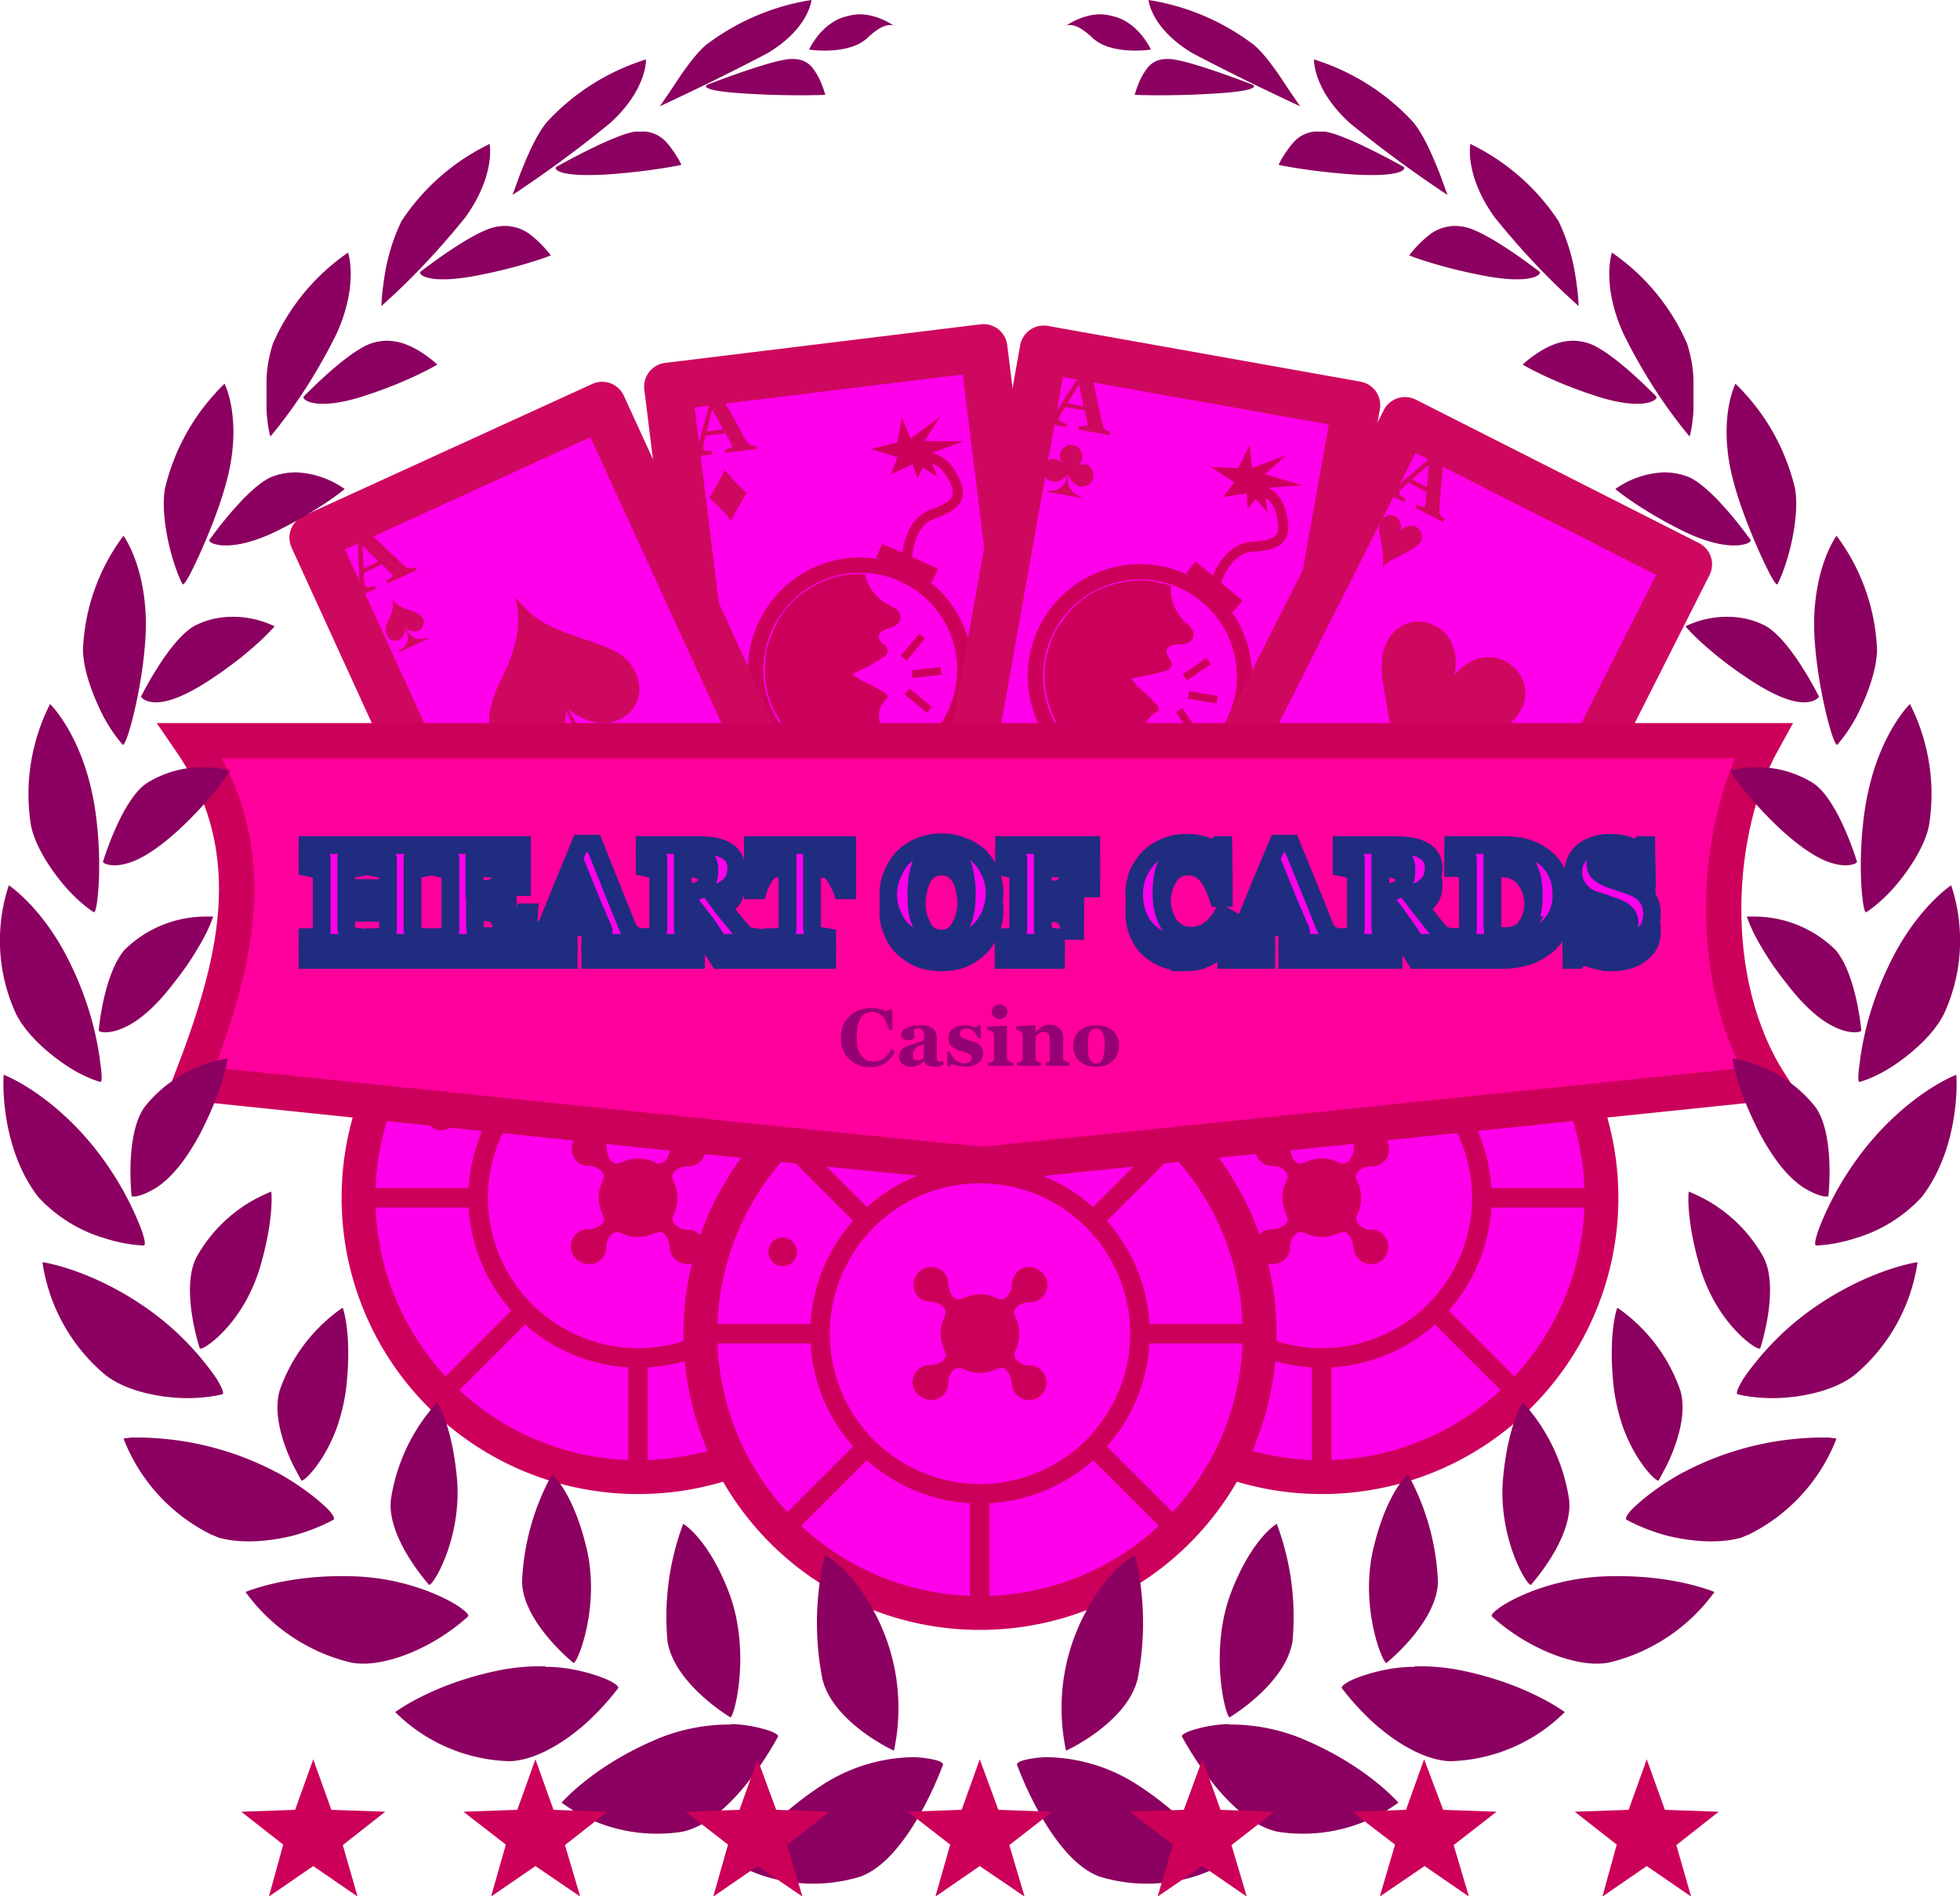 <svg xmlns="http://www.w3.org/2000/svg" viewBox="0 0 41.11 39.78"><use href="#a" transform="translate(-7.17 -2.85)"/><use href="#a" transform="translate(7.17 -2.85)"/><g id="a"><g stroke="#cc005b"><path fill="#ff00ea" stroke-width=".71" d="M26.42 27.98a5.86 5.86 0 0 1-5.87 5.86 5.86 5.86 0 0 1-5.86-5.86 5.86 5.86 0 0 1 5.86-5.86 5.86 5.86 0 0 1 5.87 5.86z"/><path fill="#ff00ea" stroke-width=".41" d="M23.91 27.98a3.36 3.36 0 0 1-3.36 3.36 3.36 3.36 0 0 1-3.35-3.36 3.36 3.36 0 0 1 3.35-3.36 3.36 3.36 0 0 1 3.36 3.36z"/><path fill="olive" stroke-width=".41" d="M20.55 31.33v2.51m-2.37-3.49-1.77 1.77m.79-4.14h-2.5m3.48-2.37-1.77-1.77m4.14.79v-2.51m2.38 3.49 1.77-1.77m-.79 4.14h2.5m-3.48 2.37 1.77 1.77"/></g><path fill="#cc005b" d="M16.53 25.99a.3.3 0 0 1 .16.4.3.3 0 0 1-.39.15.3.3 0 0 1-.16-.39.3.3 0 0 1 .4-.16zm3 .59a.35.35 0 0 0-.16.04.37.37 0 0 0-.19.45.36.36 0 0 0 .16.2.37.37 0 0 0 .19.04h.03l.02.01h.03l.02.01h.01l.02.01h.02l.01.02h.02a.35.35 0 0 1 .04.03h.01l.01.02a.24.24 0 0 1 .02.02l.01.01v.01l.02.01a.16.16 0 0 1 .01.04v.04a.17.17 0 0 1 0 .03.16.16 0 0 1 0 .02l-.01.02a.83.83 0 0 0-.08.23.83.83 0 0 0 .08.51.2.2 0 0 1 0 .03.13.13 0 0 1 .02.04v.04l-.01.01a.17.17 0 0 1-.03.05l-.02.02a.28.28 0 0 1-.02.02h-.01a.29.29 0 0 1-.03.03h-.01l-.02.01h-.01l-.02.02h-.03l-.02.01h-.03l-.02.01h-.03a.36.36 0 0 0-.21.67.38.38 0 0 0 .2.06.35.35 0 0 0 .16-.03.36.36 0 0 0 .21-.33v-.07l.01-.02v-.01l.01-.02v-.02l.01-.01.01-.02v-.01a.35.35 0 0 1 .03-.04l.01-.02h.01a.24.24 0 0 1 .03-.03l.02-.02h.02l.01-.01h.02v-.01h.03a.17.17 0 0 1 .03 0 .16.16 0 0 1 .03.01h.01a.83.83 0 0 0 .23.08.83.83 0 0 0 .52-.08.2.2 0 0 1 .02 0 .13.13 0 0 1 .04-.01h.06a.17.17 0 0 1 .04.03l.01.01.01.01a.29.29 0 0 1 .02.02l.01.02a.29.29 0 0 1 .02.02l.01.02v.01l.01.02.01.01v.02l.01.02v.01l.01.02v.05l.01.02a.36.36 0 0 0 .36.36.38.38 0 0 0 .16-.03.37.37 0 0 0 .16-.15.36.36 0 0 0-.06-.44l-.02-.02-.03-.02-.02-.02a.37.37 0 0 0-.12-.04h-.1l-.02-.01h-.03l-.02-.01h-.02l-.01-.01-.02-.01h-.01l-.02-.02a.35.35 0 0 1-.04-.02l-.01-.01-.01-.01a.24.24 0 0 1-.02-.02l-.01-.01-.01-.01v-.02a.16.16 0 0 1-.02-.03v-.04a.17.17 0 0 1 0-.03.16.16 0 0 1 0-.02l.01-.02a.83.83 0 0 0 .08-.23.83.83 0 0 0-.1-.54.13.13 0 0 1 0-.04v-.03l.01-.02a.17.17 0 0 1 .03-.05v-.01l.02-.01a.29.29 0 0 1 .02-.02l.01-.01a.29.29 0 0 1 .03-.02h.01l.02-.01.01-.01h.02l.01-.01h.02l.02-.01h.01l.02-.01h.05a.36.36 0 0 0 .21-.67.37.37 0 0 0-.2-.07.36.36 0 0 0-.22.07.34.34 0 0 0-.08.1.38.38 0 0 0-.07.2v.07l-.01.02v.01l-.01.02v.02l-.02.01v.02l-.01.01v.02h-.02v.02l-.01.01-.01.02a.24.24 0 0 1-.03.02l-.02.01-.01.01a.16.16 0 0 1-.04.02h-.04a.17.17 0 0 1-.02 0h-.02l-.01-.01h-.01a.9.9 0 0 0-.17-.07.81.81 0 0 0-.58.07.2.2 0 0 1-.03 0 .13.13 0 0 1-.04.01h-.05a.17.17 0 0 1-.04-.03l-.01-.01-.02-.01a.28.28 0 0 1-.02-.03.29.29 0 0 1-.02-.03l-.01-.02v-.01l-.02-.02v-.03l-.01-.02v-.01l-.01-.02v-.05l-.01-.02a.36.36 0 0 0-.37-.37z"/></g><path fill="#ff00ea" stroke="#ce085f" stroke-linejoin="round" d="m14.01 8.11 6.62-.81 1.22 9.9-6.61.82z" paint-order="stroke fill markers"/><use href="#b" transform="rotate(-16 20.48 34.99)"/><path fill="#ce085f" d="m15.87 9.42-.66.08v-.07q.04 0 .1-.03.06-.02.06-.04v-.01l-.02-.02-.13-.24-.42.05-.02.09-.02.08-.01.07v.03q0 .03.04.05h.15v.07l-.5.07v-.07l.06-.02.06-.03.05-.05.03-.08.14-.5.15-.56.17-.02.35.61.2.38.04.04.06.04.05.01h.06zm-.7-.41-.23-.42-.12.46Zm.03.85.22.25.24.23-.17.29-.16.3-.07-.1q-.08-.1-.2-.21l-.18-.18.18-.3z"/><path fill="#ff00ea" stroke="#ce085f" stroke-linejoin="round" d="m21.89 7.33 6.56 1.17-1.75 9.83-6.56-1.17Z" paint-order="stroke fill markers"/><g id="b" paint-order="stroke fill markers"><path fill="#ff00ea" stroke="#cc005b" stroke-width=".32" d="M26.07 14.57a2.2 2.2 0 0 1-2.54 1.78 2.2 2.2 0 0 1-1.78-2.55 2.2 2.2 0 0 1 2.55-1.77 2.2 2.2 0 0 1 1.77 2.54z"/><path fill="#cc005b" d="M24.56 12.29a2 2 0 0 0-.1-.03 2 2 0 0 0-.1-.02 2 2 0 0 0-.1-.03 2 2 0 0 0-.31-.03 2 2 0 0 0-.31.02 2 2 0 0 0-.31.07 2 2 0 0 0-.3.11 2 2 0 0 0-.27.16 2 2 0 0 0-.24.2 2 2 0 0 0-.2.24 2 2 0 0 0-.18.26 2 2 0 0 0-.12.3 2 2 0 0 0-.08.3 2 2 0 0 0-.03.3 2 2 0 0 0 .02.32 2 2 0 0 0 .07.3 2 2 0 0 0 .11.3 2 2 0 0 0 .16.27 2 2 0 0 0 .2.24 2 2 0 0 0 .23.21 2 2 0 0 0 .17.11h.24a68.43 68.43 0 0 1 .64 0 .24.24 0 0 0 .08-.05.29.29 0 0 0 .06-.07.47.47 0 0 0 .04-.1.78.78 0 0 0 .03-.1l.02-.1.03-.19a.4.4 0 0 1 .04-.14.43.43 0 0 1 .08-.1.55.55 0 0 1 .09-.08 1.1 1.1 0 0 1 .09-.06v-.03l-.02-.04a.48.48 0 0 0-.06-.08 1.75 1.75 0 0 0-.15-.15l-.22-.2a8.9 8.9 0 0 1-.13-.16l.04-.02h.06c.04-.02.1-.02.15-.03a5.05 5.05 0 0 0 .51-.13.25.25 0 0 0 .05-.04.12.12 0 0 0 .03-.04.11.11 0 0 0 0-.05v-.04a.28.28 0 0 0-.04-.07.47.47 0 0 1-.04-.07.26.26 0 0 1-.02-.07.16.16 0 0 1 0-.05.13.13 0 0 1 .05-.06.17.17 0 0 1 .05-.03h.02l.07-.02h.06a.37.37 0 0 0 .12-.01.4.4 0 0 0 .11-.04.24.24 0 0 0 .05-.05.16.16 0 0 0 .03-.07v-.03a.2.2 0 0 0 0-.05.4.4 0 0 0-.05-.1.6.6 0 0 0-.1-.1.98.98 0 0 1-.32-.61 1.02 1.02 0 0 1 0-.16z"/><path fill="#950072" stroke="#cc005b" stroke-width=".16" d="m24.85 14.21.5-.34m-.42.71.6.1m-.8.22.34.5"/><path fill="#cc005b" d="m25.08 11.78.98.82-.2.24-.98-.82z"/><path fill="none" stroke="#cc005b" stroke-linejoin="round" stroke-width=".21" d="M25.47 12.31s.2-.8.8-.84c.61-.03.72-.22.61-.67-.1-.44-.4-.5-.4-.5"/><path fill="#cc005b" d="m26.53 10.24.78-.06-.78-.23.45-.4-.72.27-.05-.48-.24.48-.57-.02.49.32-.24.31.5-.08.02.32.17-.2.24.28z"/></g><path fill="#ce085f" d="m23.27 9.13-.65-.12.01-.07h.11q.07 0 .07-.02v-.04l-.06-.27-.41-.07-.05.08-.04.07-.04.07v.03q0 .03.03.05.04.03.13.05l-.01.07-.5-.09.02-.06h.06L22 8.8l.07-.04.05-.06.28-.45.32-.49.17.03.14.7.1.42.01.05.04.05.05.03.06.02zm-.54-.6-.1-.47-.24.4zm-.04 1.92-.72-.13v-.02q.15 0 .2-.03.08-.03.14-.1.06-.08.07-.18l.01-.04q-.07.1-.15.13-.08.04-.16.02-.1-.01-.16-.1-.05-.08-.04-.18.02-.1.1-.15.07-.06.15-.04.05 0 .13.07l-.03-.1v-.07q.02-.1.1-.15.08-.06.18-.04.1.02.15.1.06.08.04.17-.01.08-.08.15l.09-.02h.05q.09.01.14.1.05.07.03.17-.02.1-.1.16-.08.05-.17.04-.06-.01-.1-.05-.06-.04-.1-.09l-.05-.11q-.02.13 0 .22.03.08.1.15.04.04.17.1z"/><path fill="#ff00ea" stroke="#ce085f" stroke-linejoin="round" d="m6.57 11.28 6.06-2.77 4.16 9.08-6.07 2.77z" paint-order="stroke fill markers"/><path fill="#ce085f" d="m8.74 11.96-.61.28-.03-.06.1-.06q.05-.04.04-.06l-.01-.01-.02-.02-.2-.19-.38.18v.09l.01.09.01.07.01.03q.01.02.06.02.05 0 .14-.03l.03.06-.46.2-.03-.05.06-.04.04-.04.03-.07.01-.08-.02-.53-.02-.58.16-.07.51.49.32.3.04.03.06.01h.06l.06-.02Zm-.8-.18-.34-.33.03.48Zm.29.8q.06.07.13.12.07.05.23.1.15.05.2.09.06.04.08.09.04.07 0 .15-.02.07-.09.1-.06.03-.14.01-.06-.01-.13-.07.06.12.12.17.06.06.14.07.08 0 .2-.03l.01.02-.62.29v-.04q.14-.06.18-.18.04-.12-.04-.29 0 .1-.04.15-.03.06-.1.1-.07.03-.14 0-.08-.03-.1-.1-.03-.06-.03-.11 0-.09.05-.19l.07-.16q.03-.09.03-.15z"/><path fill="#ce085f" d="M10.81 12.53q.24.3.52.49.29.18.89.38.6.19.81.34.21.16.3.37.14.3.04.58-.11.29-.39.41-.25.12-.55.04-.23-.05-.5-.26.21.45.45.66.23.22.56.25.32.04.75-.13l.08.1-2.44 1.12-.03-.12q.56-.26.72-.73.17-.48-.15-1.13 0 .36-.14.6t-.4.35q-.27.13-.56.02-.3-.1-.42-.38-.1-.23-.09-.45.03-.32.22-.72.2-.4.27-.63.11-.36.12-.6.01-.26-.06-.55z"/><path fill="#ff00ea" stroke="#ce085f" stroke-linejoin="round" d="m29.47 8.83 5.94 3.01-4.5 8.91-5.95-3z" paint-order="stroke fill markers"/><path fill="#ce085f" d="m30.27 10.95-.59-.3.03-.06.1.04h.08v-.02l.01-.02.02-.27-.38-.2-.06.06-.07.07-.05.05-.01.02q-.01.03.01.07l.12.08-.03.06-.45-.22.03-.06.06.02h.06l.08-.01.06-.05.4-.34.44-.38.16.08-.07.7-.03.43v.06l.03.06.04.04.05.03zm-.34-.73.04-.47-.36.31zm-.94 1.69q.03-.1.02-.2 0-.1-.04-.34l-.04-.21v-.13q0-.05.03-.1.04-.08.13-.11.08-.03.17.01.08.04.11.14.03.06.01.17.07-.08.14-.1.1-.03.18.01.08.05.11.13.03.09 0 .17-.04.07-.12.12-.07.06-.23.14l-.31.16q-.09.06-.16.14z"/><path fill="#ce085f" d="M29.21 16.74q.07-.34.05-.69 0-.34-.15-1.11l-.12-.72q-.02-.24 0-.42t.1-.33q.14-.29.43-.39.3-.1.58.05.28.14.38.45.09.23.03.57.23-.24.46-.32.32-.1.6.04.28.15.38.43.1.3-.03.56-.12.23-.36.42-.24.2-.78.45-.69.32-1.06.56-.28.2-.51.45z"/><path fill="#ff009c" stroke="#cc005a" stroke-width=".74" d="M3.99 15.54c1.62 2.36.93 4.77 0 7.18 5.54.57 11.09 1.17 16.63 1.71l16.5-1.71c-1.37-2.14-1.16-5.34-.14-7.18z"/><path id="d" fill="#8b0060" d="M24.09 0s.05.6.93 1.12c.74.39 1.5.76 2.25 1.11l-.24-.35c-.1-.15-.43-.68-.72-.93A4.89 4.89 0 0 0 24.09 0Zm-1 .3c-.42 0-.74.25-.74.25s.16-.14.56.24 1.23.25 1.23.25-.26-.58-.8-.7a1.06 1.06 0 0 0-.25-.04zm1.47.94c-.28-.02-.43.07-.56.28-.13.2-.2.47-.2.47s.68.03 1.55-.02c.98-.05 1-.15.93-.19 0 0-1.28-.5-1.72-.54zm3 0s-.03.63.75 1.34c.66.54 1.34 1.04 2.05 1.51l-.16-.44c-.09-.22-.31-.8-.57-1.1a4.75 4.75 0 0 0-2.06-1.3Zm.01 1.52a.69.69 0 0 0-.46.25c-.17.2-.3.45-.29.45 0 0 .66.14 1.56.2 1.02.06 1.12-.11 1.06-.16 0 0-1.2-.68-1.66-.74h-.2zm3.27.26s-.13.65.51 1.54c.54.67 1.12 1.29 1.76 1.86 0 0 0-.19-.05-.52a4.15 4.15 0 0 0-.37-1.26 4.62 4.62 0 0 0-1.85-1.62Zm-.35 1.72a.9.9 0 0 0-.55.22c-.21.17-.39.4-.38.4 0 0 .6.24 1.54.42 1.04.2 1.25-.03 1.19-.08 0 0-1.09-.85-1.58-.94a1 1 0 0 0-.22-.02zm3.32.56s-.23.66.24 1.7c.38.77.84 1.5 1.39 2.16 0 0 .06-.2.08-.56v-.58c0-.27-.05-.54-.13-.8a4.49 4.49 0 0 0-1.58-1.92Zm-.76 1.85c-.23-.01-.43.05-.64.16-.26.14-.48.34-.47.34 0 0 .54.33 1.48.64 1.04.35 1.37.1 1.32.03 0 0-.95-.99-1.46-1.13a1.14 1.14 0 0 0-.23-.04zm3.35.9s-.34.66-.1 1.81c.17.79.6 1.74.78 2.1.1.2.17.31.2.3 0 0 .11-.2.22-.58.1-.34.23-.97.15-1.43a4.5 4.5 0 0 0-1.25-2.2Zm-1.5 1.86a1.9 1.9 0 0 0-1.02.35s.48.41 1.4.87c1.01.5 1.47.27 1.44.2 0 0-.79-1.12-1.32-1.33a1.43 1.43 0 0 0-.5-.09zm3.62 1.33s-.46.62-.47 1.83c0 .84.22 1.83.34 2.23.06.21.12.33.14.33 0 0 .19-.2.39-.56.18-.34.44-.94.45-1.43a4.27 4.27 0 0 0-.85-2.4zm-2.3 1.7c-.3 0-.6.07-.87.2 0 0 .4.48 1.26 1.06.5.34.87.5 1.14.53.26.03.4-.08.4-.12 0 0-.6-1.21-1.14-1.49-.24-.12-.5-.18-.78-.18zm3.84 1.83s-.58.56-.86 1.77c-.2.85-.19 1.83-.14 2.26.02.21.05.34.08.34 0 0 .25-.15.55-.48.28-.31.67-.85.77-1.34.14-.87 0-1.76-.4-2.55zm-3.1 1.33c-.37-.02-.68.06-.67.07 0 0 .3.52 1.07 1.24.45.41.82.64 1.11.71.29.08.48 0 .48-.04 0 0-.39-1.3-.92-1.65-.32-.2-.7-.32-1.08-.33zm3.97 2.47s-.59.38-1.13 1.33c-.42.76-.7 1.59-.8 2.45-.03.21-.03.35 0 .35 0 0 .32-.08.71-.34.38-.25.9-.69 1.1-1.17.36-.83.4-1.77.11-2.63zm-4.09.66h-.2s.08.28.36.73c.12.2.27.42.47.67.38.5.74.8 1.04.93.3.14.52.1.53.06 0 0-.1-1.17-.54-1.69a2.43 2.43 0 0 0-1.66-.7zm-.5 2.98s.06.57.55 1.53c.29.56.6.94.9 1.15.3.2.54.24.56.2 0 0 .15-1.34-.3-1.9a2.79 2.79 0 0 0-1.7-.98zm4.69.34s-.81.3-1.69 1.28a6.5 6.5 0 0 0-1.19 1.95c-.07.2-.1.34-.06.35 0 0 .35 0 .82-.15a3.07 3.07 0 0 0 1.4-.87c.83-1.08.73-2.58.72-2.56zM35.42 25s-.07.55.24 1.6c.36 1.19 1.2 1.75 1.26 1.69 0 0 .42-1.27.06-1.93A3.1 3.1 0 0 0 35.42 25Zm4.8 1.48s-.89.12-2 .84a5.9 5.9 0 0 0-1.65 1.6c-.11.18-.16.3-.13.33 0 0 .36.1.88.08.5-.02 1.19-.16 1.6-.5a3.8 3.8 0 0 0 1.3-2.35zm-6.3.96s-.19.5-.08 1.6c.03.3.1.59.18.84.26.77.72 1.22.77 1.18l.16-.3c.2-.4.45-1.09.29-1.6a3.5 3.5 0 0 0-1.31-1.72zm-1.98 1.98s-.3.44-.41 1.55c-.13 1.27.5 2.31.58 2.28 0 0 .9-.99.8-1.8a3.9 3.9 0 0 0-.97-2.03zm6.42.74a6.31 6.31 0 0 0-3.2.81c-.37.22-.67.45-.85.62-.16.14-.23.26-.2.29 0 0 .34.2.86.34.45.11 1.06.18 1.55.04l.17-.07a3.76 3.76 0 0 0 1.83-2.01zm-8.83.77s-.42.35-.7 1.46c-.34 1.27.17 2.51.25 2.5 0 0 1.06-.85 1.08-1.7a5.09 5.09 0 0 0-.63-2.26zm-2.75 1.04s-.5.28-.94 1.39c-.5 1.26-.13 2.67-.05 2.67 0 0 1.18-.7 1.32-1.6a5.57 5.57 0 0 0-.33-2.46zm-2.97.66s-.55.22-1.1 1.31a4.26 4.26 0 0 0-.35 2.79s1.27-.58 1.5-1.5c.17-.86.15-1.75-.05-2.6zm9.93.44c-1 .02-1.81.36-2.2.6-.17.11-.27.2-.25.24 0 0 .31.3.8.57.47.26 1.14.5 1.66.4a3.83 3.83 0 0 0 2.21-1.48s-.86-.37-2.22-.33zm-4.07 1.9c-.42 0-.84.09-1.23.24-.2.08-.3.16-.3.2 0 0 .28.39.71.77.43.38 1.03.75 1.56.77.9-.02 1.77-.39 2.41-1.03 0 0-.75-.57-2.1-.86a4.4 4.4 0 0 0-1.05-.1zm-3.9 1.2c-.26.01-.49.05-.66.1-.2.05-.33.12-.32.16 0 0 .92 1.77 2.01 2 .9.14 1.8-.08 2.53-.61 0 0-.63-.74-1.92-1.3a3.96 3.96 0 0 0-1.63-.34zm-3.68.7c-.17-.01-.3 0-.42.02-.21.03-.34.08-.34.13 0 0 .7 1.97 1.73 2.35.85.26 1.76.18 2.55-.23 0 0-.5-.87-1.7-1.66a3.6 3.6 0 0 0-1.82-.61z"/><use href="#d" transform="matrix(-1 0 0 1 41.11 0)"/><use fill="#202c80" href="#c" transform="translate(172.87 36.89)"/><g fill="#fd00e9" transform="translate(172.87 36.53)"><path id="c" stroke="#202c80" stroke-width=".37" d="M-163.92-16.75h-1.1v-.12h.1l.1-.02q.05-.02.07-.06.02-.04.02-.09v-.7h-.88v.68l.02.1q.02.03.07.05l.1.03.1.01v.12h-1.1v-.12h.1q.08-.01.1-.03.06-.01.08-.05.02-.04.02-.1v-1.44q0-.05-.02-.09l-.07-.06-.11-.03-.1-.02v-.11h1.1v.11l-.1.02q-.06 0-.1.02-.05.02-.07.06-.02.04-.02.09v.6h.88v-.59q0-.05-.02-.09-.02-.03-.08-.06l-.1-.03-.1-.02v-.11h1.1v.11l-.1.02-.1.02q-.06.02-.07.06-.02.04-.02.09v1.44q0 .06.02.1.01.03.07.05.03.02.1.03l.1.01zm2-1.53h-.1q-.04-.11-.14-.23-.1-.12-.2-.15h-.13l-.13-.01h-.3v.79h.22q.08 0 .14-.02.07-.02.12-.07.03-.03.07-.12l.04-.14h.11v.85h-.1l-.05-.15q-.04-.1-.07-.13-.05-.05-.11-.07-.07-.02-.15-.02h-.21v.59l.01.15q.01.05.05.08t.1.04h.42l.1-.03q.06-.01.09-.04.07-.07.15-.21.1-.15.12-.22h.1l-.04.64h-1.91v-.12h.1l.1-.03q.06-.02.08-.06.02-.03.02-.09v-1.44q0-.05-.02-.09-.02-.03-.08-.06l-.1-.03-.1-.02v-.11h1.8zm2.54 1.53h-1.11v-.12l.18-.02q.1-.03.1-.06v-.07l-.18-.42h-.7l-.06.14-.05.14-.04.12v.05q0 .04.07.08.07.03.23.04v.12h-.84v-.12l.11-.01q.06-.01.1-.04.06-.03.1-.08l.07-.12.33-.81.37-.9h.29l.44 1.1.27.67.05.08.08.06q.04.03.1.04l.1.01zm-1.07-.83-.3-.74-.29.74zm3.44.83h-.78q-.2-.32-.34-.5l-.34-.43h-.08v.62q0 .06.02.1.02.03.08.05l.08.03.1.01v.12h-1.09v-.12h.11l.1-.03q.06-.02.07-.06.02-.03.02-.09v-1.44l-.01-.09q-.02-.03-.08-.06l-.1-.03-.1-.02v-.11h1.14q.39 0 .58.12.2.12.2.36 0 .22-.12.35-.12.13-.37.2l.22.3.28.34.12.14q.07.08.13.1l.09.01.07.01zm-.98-1.53q0-.2-.12-.3-.11-.09-.32-.09h-.12v.86h.11q.22 0 .33-.11.12-.11.12-.36zm2.89.07h-.11q-.05-.14-.15-.29-.1-.15-.18-.16h-.11l-.12-.01h-.07v1.6l.02.1q.02.03.08.06l.1.02.12.02v.12h-1.14v-.12h.11l.1-.03q.06-.02.08-.06.02-.04.02-.1v-1.61h-.18l-.12.01q-.08.01-.18.16-.1.15-.14.29h-.11v-.59h1.98zm2.76-.36q.15.14.23.33.1.2.1.45 0 .22-.08.42-.08.2-.22.35-.15.15-.35.24-.2.08-.47.08-.23 0-.43-.07-.2-.08-.35-.22-.15-.13-.23-.33-.1-.2-.1-.43 0-.26.1-.46.08-.2.23-.35.15-.14.35-.22.2-.08.44-.08.23 0 .43.08.2.07.35.2zm-.38 1.46q.07-.13.1-.3.03-.16.03-.37 0-.18-.03-.35-.02-.16-.08-.3-.07-.13-.17-.2-.1-.08-.25-.08-.26 0-.4.24-.13.25-.13.7 0 .2.02.36.03.17.1.3.06.13.16.2t.25.07q.14 0 .24-.07.1-.07.16-.2zm2.74-1.14h-.1q-.05-.12-.16-.26-.1-.13-.2-.15h-.11l-.13-.01h-.32v.8h.2q.09 0 .15-.02t.11-.07q.04-.03.07-.12.04-.08.04-.14h.11v.86h-.1q-.01-.07-.05-.16-.04-.1-.07-.12-.04-.05-.1-.07-.07-.02-.16-.02h-.2v.67q0 .06.02.1.02.03.07.05l.09.03.1.01v.12h-1.1v-.12h.12l.1-.03q.04-.02.07-.06.02-.03.02-.09v-1.44q0-.05-.02-.09-.02-.03-.08-.06l-.1-.03-.1-.02v-.11h1.83zm1.97 1.55q-.23 0-.42-.07-.2-.08-.34-.21-.15-.14-.23-.34-.08-.2-.08-.44t.08-.44q.09-.2.24-.35.14-.14.35-.22.2-.08.44-.08.17 0 .3.04.15.04.25.09l.09-.08h.12l.01.75h-.12q-.11-.34-.26-.5-.15-.16-.37-.16-.27 0-.41.23-.15.24-.15.67 0 .25.05.42.05.17.13.28.08.1.2.16.11.05.25.05.2 0 .36-.11.16-.11.29-.33l.12.07q-.06.13-.14.23-.08.1-.18.17-.12.08-.26.13-.13.04-.32.04zm3.26-.05h-1.12v-.12l.19-.02q.1-.03.1-.06v-.03l-.01-.04-.18-.42h-.7l-.06.14-.05.14-.03.12v.05q0 .04.06.08.07.03.24.04v.12h-.84v-.12l.1-.01q.07-.01.1-.04.06-.03.1-.08l.07-.12.33-.81.38-.9h.28l.45 1.1.27.67.05.08q.02.03.08.06.04.03.1.04l.09.01zm-1.08-.83-.3-.74-.29.74zm3.44.83h-.78q-.2-.32-.34-.5-.13-.19-.33-.43h-.08v.62q0 .06.02.1.02.03.07.05l.09.03.1.01v.12h-1.1v-.12h.12l.1-.03q.05-.02.07-.06.02-.03.02-.09v-1.44q0-.05-.02-.09-.02-.03-.08-.06l-.1-.03-.1-.02v-.11h1.14q.39 0 .59.12.2.12.2.36 0 .22-.13.35-.12.13-.37.2l.23.3.27.34.12.14q.08.08.14.1l.08.01.07.01zm-.98-1.53q0-.2-.11-.3-.12-.09-.33-.09h-.11v.86h.1q.22 0 .34-.11.11-.11.11-.36zm2.83-.31q.19.12.3.33.12.2.12.5 0 .26-.1.45-.1.2-.28.31-.17.13-.39.19t-.46.06h-1.03v-.12h.12l.09-.02q.05-.02.07-.06.02-.04.02-.09v-1.45q0-.05-.02-.09-.02-.04-.07-.06l-.12-.04h-.1v-.12h1.1q.17 0 .37.04.2.05.38.17zm-.3 1.47q.08-.12.11-.28.03-.16.03-.37 0-.2-.04-.37-.04-.16-.13-.28-.08-.12-.2-.18-.13-.07-.29-.07h-.21v1.56l.01.1.05.06.08.05.13.01q.16 0 .28-.06.12-.06.19-.17zm1.78.42q-.19 0-.35-.05-.16-.04-.27-.1l-.1.1h-.13l-.01-.74h.12l.1.22q.07.11.16.2.08.1.2.16.1.06.25.06.2 0 .3-.1.1-.09.1-.23 0-.12-.09-.2-.09-.09-.27-.14l-.22-.08-.2-.06q-.2-.09-.3-.24-.1-.15-.1-.34 0-.12.05-.23.05-.11.15-.2.1-.08.25-.13.14-.05.32-.05.17 0 .32.04.15.05.23.1l.09-.09h.12l.01.7h-.12l-.1-.23q-.06-.12-.12-.2-.07-.08-.17-.13-.09-.05-.21-.05-.16 0-.26.09t-.1.21q0 .13.09.2.09.08.27.14l.21.07.2.07q.21.08.32.23.1.14.1.35 0 .13-.05.26-.07.12-.17.2-.12.1-.27.14-.15.05-.35.05z" paint-order="stroke"/></g><path fill="#950072" d="M18.25 22.39q-.13 0-.24-.04-.11-.05-.2-.13-.08-.07-.13-.19-.04-.11-.04-.25t.04-.26q.05-.11.14-.2.08-.08.2-.13.12-.04.26-.04.1 0 .17.02l.14.05.05-.04h.07l.01.43h-.07q-.06-.2-.15-.3-.09-.08-.21-.08-.16 0-.24.13-.08.14-.08.39 0 .14.02.24.03.1.08.16t.11.1q.07.02.15.02.11 0 .2-.06.1-.07.17-.2l.07.05q-.03.07-.08.13l-.1.1q-.07.05-.15.07-.08.03-.19.03zm1.54-.05-.09.03-.1.01q-.1 0-.15-.03-.05-.03-.07-.09l-.06.05-.05.04-.08.02-.1.01q-.1 0-.16-.06-.07-.05-.07-.15l.01-.09q.02-.04.05-.06l.05-.05.08-.03.18-.06.15-.05v-.14q0-.03-.02-.05-.01-.03-.04-.05-.02-.02-.06-.02-.04 0-.06.02-.03 0-.04.02l.01.05.01.06v.04l-.02.03-.05.03h-.07q-.07 0-.1-.03-.04-.03-.04-.09 0-.04.04-.08.03-.04.09-.06l.12-.04.12-.01h.15l.12.05q.05.03.08.08.03.06.03.15v.45l.04.03h.1zm-.41-.43-.1.03-.07.04-.05.06-.01.09q0 .06.02.1.03.02.08.02.04 0 .07-.02l.05-.04zm.86.47-.16-.02q-.08-.02-.12-.05l-.02.06h-.07v-.31h.05l.04.08.07.09.09.06.1.02q.08 0 .12-.03.04-.02.04-.09 0-.03-.02-.05l-.05-.04-.07-.03-.1-.02-.09-.04-.08-.05q-.04-.03-.06-.08l-.02-.1q0-.13.1-.2t.25-.07q.08 0 .14.02l.1.03.02-.05h.07l.01.28h-.06q-.03-.08-.1-.15-.07-.06-.15-.06-.06 0-.1.03-.04.02-.04.07 0 .06.06.1l.15.05q.15.03.21.1.07.07.07.17 0 .13-.1.2-.11.08-.28.08zm1.01-.02h-.52v-.07h.07l.04-.04.01-.05v-.48l-.01-.05-.03-.03-.05-.02-.06-.02v-.06l.41-.02.01.01v.66q0 .03.02.05 0 .02.03.03l.04.02h.04zm-.12-1.14q0 .07-.05.11-.05.05-.11.05-.07 0-.12-.05-.05-.04-.05-.1 0-.07.05-.11.05-.05.12-.05.06 0 .11.05.05.04.05.1zm1.3 1.14h-.5v-.07h.06l.03-.03v-.44q0-.09-.03-.13-.03-.04-.09-.04h-.06l-.05.03-.04.04-.03.03v.45l.01.04q0 .02.03.03l.03.02h.04v.07h-.5v-.07h.07l.04-.04.01-.05v-.48l-.01-.05-.04-.04-.04-.02h-.05v-.08l.4-.02.01.01v.13l.06-.05.06-.05.08-.04.11-.01q.14 0 .2.08.07.07.07.2v.46l.04.02.04.02h.04zm.92-.73q.06.06.09.14.03.08.03.17 0 .1-.03.17-.03.09-.1.14-.06.07-.15.1t-.2.03q-.1 0-.2-.03-.08-.03-.14-.08-.07-.06-.1-.14-.04-.08-.04-.18 0-.1.03-.18.03-.08.1-.14.06-.06.15-.09t.2-.03q.12 0 .2.03.1.03.16.09zm-.22.58.03-.12.01-.15v-.13l-.03-.12q-.02-.05-.06-.08-.03-.03-.09-.03t-.1.03l-.05.08-.02.11v.28q0 .06.03.12.02.06.05.08.04.03.1.03l.08-.02z" paint-order="stroke"/><path fill="#cc0059" d="m20.55 36.91.39 1.06 1.13.04-.9.7.32 1.08-.94-.64-.93.64.31-1.09-.89-.69 1.13-.04zm4.67 0 .38 1.06 1.13.04-.9.7.32 1.08-.93-.64-.94.64.32-1.09-.9-.69 1.13-.04zm4.65 0 .4 1.06 1.12.04-.9.7.32 1.08-.93-.64-.94.64.32-1.09-.9-.69 1.13-.04zm4.67 0 .38 1.06 1.13.04-.89.7.31 1.08-.93-.64-.93.64.3-1.09-.88-.69 1.13-.04zm-18.65 0 .39 1.06 1.12.04-.89.7.32 1.08-.94-.64-.93.64.31-1.09-.89-.69 1.13-.04zm-4.66 0 .38 1.06 1.13.04-.89.7.32 1.08-.94-.64-.93.64.31-1.09-.89-.69 1.13-.04zm-4.66 0 .38 1.06 1.13.04-.89.7.31 1.08-.93-.64-.93.64.3-1.09-.88-.69 1.13-.04z"/></svg>